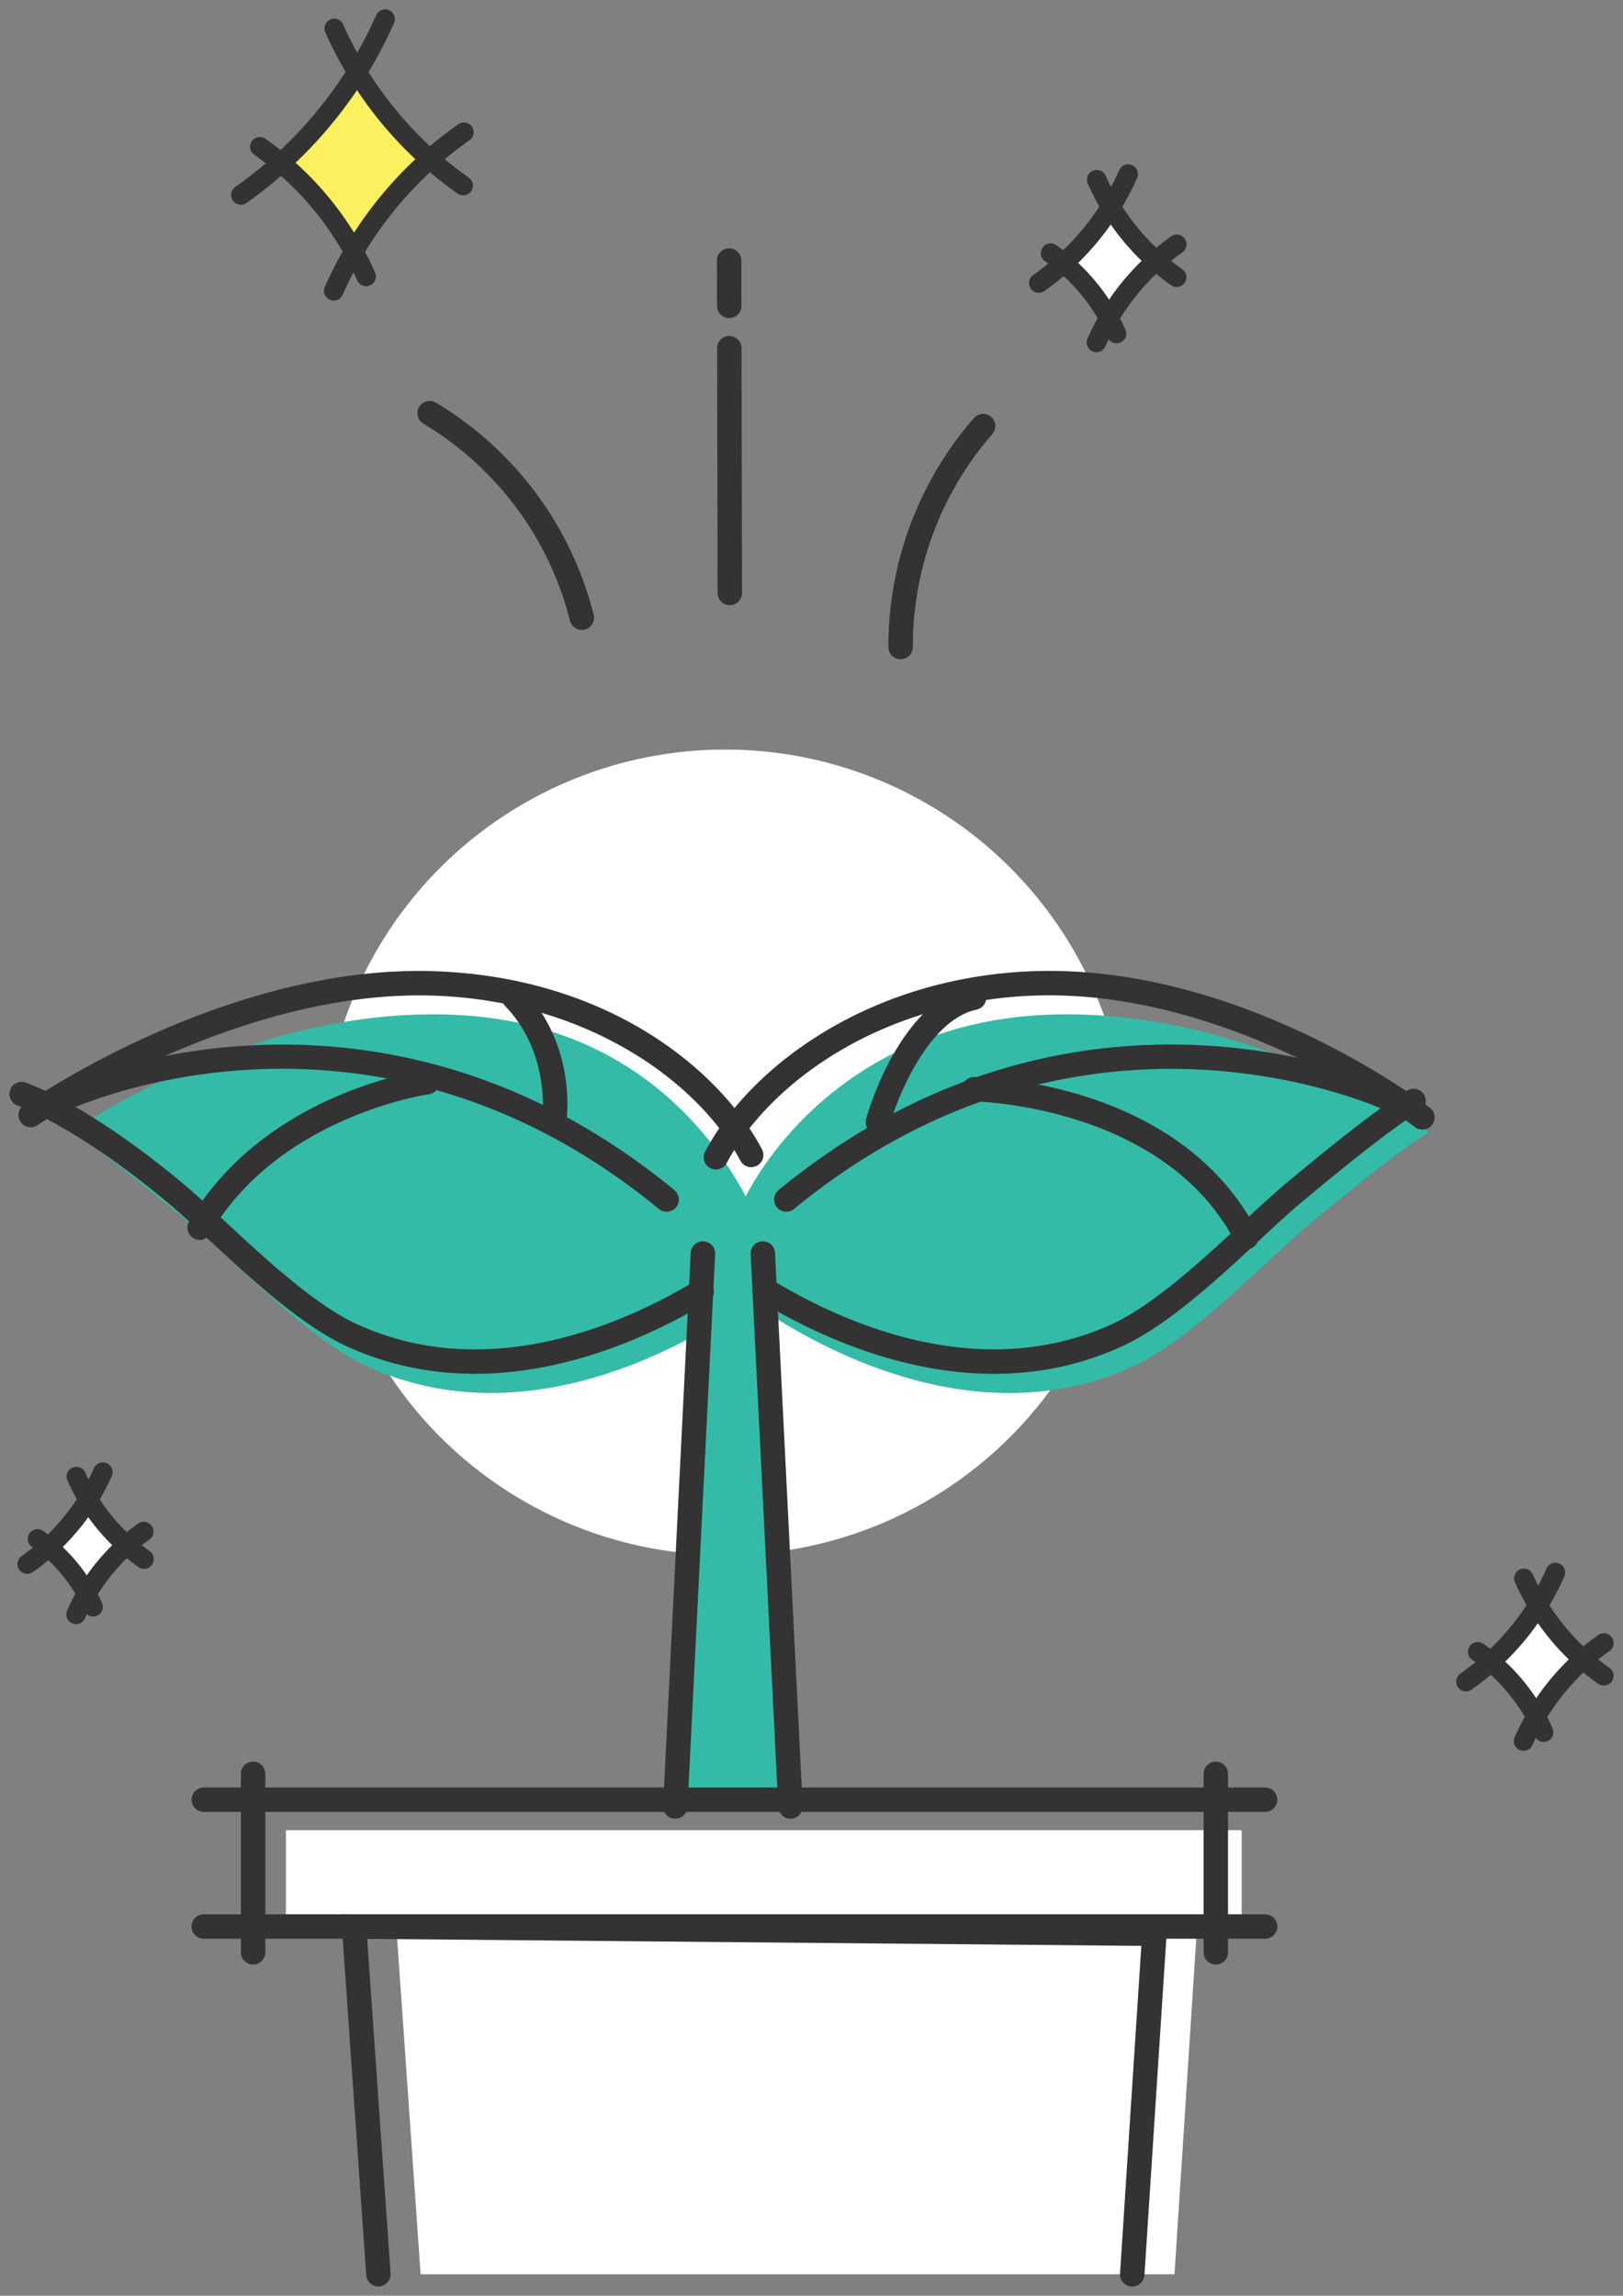 <svg xmlns="http://www.w3.org/2000/svg" width="82" height="116"><rect width="100%" height="100%" fill="#808080" stroke="none"/><path d="M29.395 31.83a.62.62 0 01-.597-.465 16.226 16.226 0 00-7.408-9.957.623.623 0 01-.21-.852.617.617 0 01.847-.209 17.463 17.463 0 017.967 10.711.617.617 0 01-.445.75.521.521 0 01-.154.022zM45.503 33.309a.615.615 0 01-.618-.613 17.543 17.543 0 014.32-11.57.616.616 0 11.931.808 16.32 16.32 0 00-4.016 10.76.617.617 0 01-.617.615zM36.873 30.578a.616.616 0 01-.618-.615l-.024-12.367a.618.618 0 01.616-.619h.001c.34 0 .616.277.617.617l.024 12.367a.615.615 0 01-.616.617zM36.842 16.072a.617.617 0 01-.616-.615l-.005-2.289a.616.616 0 01.616-.619h.001c.34 0 .616.275.617.615l.005 2.291a.615.615 0 01-.616.617h-.002z" fill="#333"/><path d="M17.982 3.336A11.543 11.543 0 0114.076 8.1a11.547 11.547 0 013.906 4.768A11.579 11.579 0 0121.887 8.1a11.54 11.54 0 01-3.905-4.764z" fill="#fbf05e"/><path d="M12.17 10.346a.494.494 0 01-.285-.897A21.074 21.074 0 0019.009.761a.493.493 0 01.902.398 22.03 22.03 0 01-7.457 9.096.497.497 0 01-.284.091z" fill="#333"/><path d="M18.499 14.461a.494.494 0 01-.451-.295 15.345 15.345 0 00-5.204-6.349.494.494 0 01-.118-.688.497.497 0 01.688-.117 16.338 16.338 0 015.537 6.756.492.492 0 01-.254.65.508.508 0 01-.198.043zM23.401 9.871a.485.485 0 01-.283-.09 19.755 19.755 0 01-6.68-8.146.49.49 0 01.252-.648.494.494 0 01.651.252 18.74 18.74 0 006.345 7.736.493.493 0 01-.285.896z" fill="#333"/><path d="M16.861 15.188a.494.494 0 01-.451-.692 19.875 19.875 0 016.735-8.211.493.493 0 11.569.805 18.895 18.895 0 00-6.402 7.806.493.493 0 01-.451.292z" fill="#333"/><g><path d="M77.669 80.93a7.157 7.157 0 01-2.422 2.955 7.173 7.173 0 012.422 2.953 7.173 7.173 0 012.422-2.953 7.172 7.172 0 01-2.422-2.955z" fill="#fff"/><path d="M74.066 85.465a.495.495 0 01-.285-.897 12.899 12.899 0 004.354-5.311.493.493 0 11.903.398 13.878 13.878 0 01-4.688 5.719.484.484 0 01-.284.091z" fill="#333"/><path d="M77.99 88.016a.49.49 0 01-.451-.295 9.304 9.304 0 00-3.163-3.855c-.224-.158-.276-.468-.119-.689s.466-.272.688-.117a10.303 10.303 0 013.496 4.268.494.494 0 01-.252.65.576.576 0 01-.199.038zM81.029 85.17a.487.487 0 01-.283-.09 12.432 12.432 0 01-4.205-5.129.495.495 0 01.252-.652.496.496 0 01.65.252 11.464 11.464 0 003.871 4.724.492.492 0 01-.285.895z" fill="#333"/><path d="M76.974 88.467a.494.494 0 01-.45-.692 12.523 12.523 0 014.24-5.17.494.494 0 01.57.806 11.542 11.542 0 00-3.907 4.762.498.498 0 01-.453.294z" fill="#333"/></g><g><path d="M56.088 10.26a7.144 7.144 0 01-2.422 2.955 7.152 7.152 0 012.422 2.953 7.175 7.175 0 012.422-2.953 7.175 7.175 0 01-2.422-2.955z" fill="#fff"/><path d="M52.484 14.795a.494.494 0 01-.285-.897 12.895 12.895 0 004.354-5.312.494.494 0 01.903.4 13.894 13.894 0 01-4.688 5.719.484.484 0 01-.284.09z" fill="#333"/><path d="M56.41 17.344a.49.49 0 01-.452-.293 9.299 9.299 0 00-3.163-3.857.494.494 0 01.57-.807 10.321 10.321 0 013.496 4.27.489.489 0 01-.451.687zM59.449 14.5a.474.474 0 01-.284-.09 12.422 12.422 0 01-4.204-5.129.493.493 0 01.902-.4 11.481 11.481 0 003.871 4.723.493.493 0 01-.285.896z" fill="#333"/><path d="M55.395 17.797a.493.493 0 01-.451-.692 12.563 12.563 0 014.24-5.171.494.494 0 01.569.807 11.53 11.53 0 00-3.907 4.764.493.493 0 01-.451.292z" fill="#333"/></g><g><path d="M4.431 75.606a6.073 6.073 0 01-2.051 2.503 6.046 6.046 0 012.051 2.502 6.056 6.056 0 012.052-2.502 6.097 6.097 0 01-2.052-2.503z" fill="#fff"/><path d="M1.38 79.522a.49.49 0 01-.285-.895 10.834 10.834 0 003.662-4.467.494.494 0 01.902.398 11.816 11.816 0 01-3.994 4.873.497.497 0 01-.285.091z" fill="#333"/><path d="M4.704 81.682a.49.49 0 01-.452-.295 7.792 7.792 0 00-2.653-3.234.494.494 0 01.569-.807 8.83 8.83 0 012.987 3.646.494.494 0 01-.451.69zM7.278 79.272a.465.465 0 01-.285-.091 10.586 10.586 0 01-3.587-4.375.49.49 0 01.253-.648.495.495 0 01.651.252 9.609 9.609 0 003.252 3.967.495.495 0 01.119.689.496.496 0 01-.403.206z" fill="#333"/><path d="M3.843 82.065a.496.496 0 01-.451-.693 10.654 10.654 0 013.617-4.41.495.495 0 01.568.807 9.707 9.707 0 00-3.282 4.002.498.498 0 01-.452.294z" fill="#333"/></g><g><circle cx="36.64" cy="58.225" r="20.351" fill="#fff"/><path fill="#fff" d="M59.339 114.916l1.117-17.205-40.434-.367 1.229 17.572"/><path fill="#33bba7" d="M34.117 91.281l1.398-27.945h3.025l1.399 27.945z"/><path d="M52.759 51.281c-8.204.389-13.052 5.327-15.085 9.17-2.033-3.843-6.434-8.781-14.638-9.17-10.467-.496-19.447 5.928-19.447 5.928s1.266.633 6.167 4.744c2.096 1.758 5.816 5.737 8.854 7.112 6.842 3.103 13.823.062 17.63-2.235a30.91 30.91 0 001.658-1.078c.409.287.91.621 1.488.975 3.767 2.307 10.854 5.488 17.8 2.342 3.036-1.375 6.758-5.355 8.854-7.113 4.901-4.111 6.166-4.744 6.166-4.744s-8.979-6.427-19.447-5.931z" fill="#33bba7"/><path d="M39.938 91.897a.617.617 0 01-.616-.587l-1.397-27.941a.614.614 0 01.586-.646c.34-.018.63.244.646.584l1.397 27.945a.615.615 0 01-.585.646l-.031-.001zM34.118 91.897h-.031a.617.617 0 01-.585-.646l1.396-27.945a.613.613 0 01.648-.584.62.62 0 01.586.646l-1.397 27.941a.618.618 0 01-.617.588z" fill="#333"/><path d="M23.991 69.416c-2.086 0-4.262-.387-6.426-1.367-2.321-1.051-4.942-3.485-7.048-5.439-.723-.673-1.404-1.307-1.949-1.764C3.841 56.881.909 55.869.88 55.862a.618.618 0 01.387-1.173c.128.044 3.16 1.071 8.096 5.212a58.79 58.79 0 011.995 1.803c2.039 1.896 4.578 4.254 6.716 5.223 6.66 3.021 13.544-.084 17.056-2.203a.617.617 0 01.848.209.62.62 0 01-.209.85c-2.598 1.563-6.947 3.633-11.778 3.633zM50.218 69.418c-4.901 0-9.313-2.135-11.943-3.746a.618.618 0 01.644-1.053c3.544 2.17 10.491 5.355 17.224 2.305 2.137-.969 4.676-3.326 6.715-5.223a60.202 60.202 0 011.996-1.805c4.899-4.107 6.231-4.795 6.286-4.82a.62.62 0 01.828.273.618.618 0 01-.276.83c-.047.023-1.336.713-6.043 4.664-.547.457-1.229 1.09-1.951 1.762-2.104 1.955-4.726 4.393-7.047 5.441-2.167.985-4.345 1.372-6.433 1.372z" fill="#333"/><path d="M37.951 58.973a.608.608 0 01-.545-.328c-2.056-3.885-7.549-7.967-15.189-8.324-10.129-.492-20.214 6.456-20.314 6.527a.62.62 0 01-.859-.152.617.617 0 01.153-.859c.425-.297 10.521-7.256 21.078-6.75 8.685.41 14.166 5.096 16.222 8.984a.615.615 0 01-.256.834.68.68 0 01-.29.068z" fill="#333"/><path d="M36.173 59.092a.624.624 0 01-.289-.069.62.62 0 01-.257-.837c2.249-4.252 8.165-8.717 16.313-9.102 10.56-.5 19.907 6.584 20.301 6.887a.617.617 0 01-.754.978c-.092-.072-9.381-7.115-19.488-6.632-7.662.36-13.195 4.503-15.279 8.444a.617.617 0 01-.547.331z" fill="#333"/><g><path fill="#fff" d="M14.447 92.479h48.286v4.272H14.447z"/><path d="M63.918 97.961H10.295a.616.616 0 110-1.234h53.623a.616.616 0 110 1.234zM63.918 91.553H10.295a.615.615 0 110-1.232h53.623a.616.616 0 110 1.232z" fill="#333"/><path d="M61.428 99.266a.614.614 0 01-.617-.616v-9.021c0-.34.275-.615.617-.615s.616.275.616.615v9.021c0 .34-.274.616-.616.616zM12.787 99.266a.615.615 0 01-.618-.616v-9.021a.616.616 0 011.235 0v9.021c0 .34-.276.616-.617.616z" fill="#333"/></g><g><path d="M57.205 115.533h-.041a.617.617 0 01-.576-.656l1.076-16.555-39.113-.354 1.183 16.904a.62.62 0 01-.572.66.621.621 0 01-.659-.574L17.227 96.72l41.755.379-1.16 17.857a.621.621 0 01-.617.577z" fill="#333"/></g><g><path d="M33.683 61.227a.619.619 0 01-.392-.139C18.474 48.912 3.395 56.109 3.244 56.182a.616.616 0 11-.544-1.105c.156-.077 15.949-7.616 31.374 5.058a.617.617 0 01.086.869.628.628 0 01-.477.223z" fill="#333"/></g><g><path d="M39.731 61.227a.616.616 0 01-.393-1.094c15.424-12.674 31.217-5.137 31.375-5.059.307.148.432.52.281.825a.616.616 0 01-.826.282c-.15-.073-15.252-7.254-30.046 4.904a.599.599 0 01-.391.142z" fill="#333"/></g><g><path d="M10.086 62.649a.588.588 0 01-.312-.087.618.618 0 01-.222-.844c3.785-6.471 11.62-7.605 11.952-7.651a.617.617 0 01.167 1.223c-.075.01-7.577 1.109-11.053 7.051a.607.607 0 01-.532.308z" fill="#333"/></g><g><path d="M62.971 63.123a.617.617 0 01-.549-.334c-3.583-6.941-13.117-7.135-13.214-7.135a.617.617 0 01.007-1.234h.008c.422.006 10.377.209 14.297 7.805a.616.616 0 01-.549.898z" fill="#333"/></g><g><path d="M27.992 57.313a.619.619 0 01-.611-.716c.006-.036.499-3.301-1.853-5.76a.617.617 0 11.892-.852c2.79 2.918 2.205 6.654 2.179 6.812a.614.614 0 01-.607.516z" fill="#333"/></g><g><path d="M44.355 57.313a.62.62 0 01-.597-.781c.067-.242 1.685-5.941 5.327-6.725a.62.62 0 01.732.477.615.615 0 01-.475.73c-2.423.521-3.994 4.396-4.396 5.848a.61.61 0 01-.591.451z" fill="#333"/></g></g></svg>